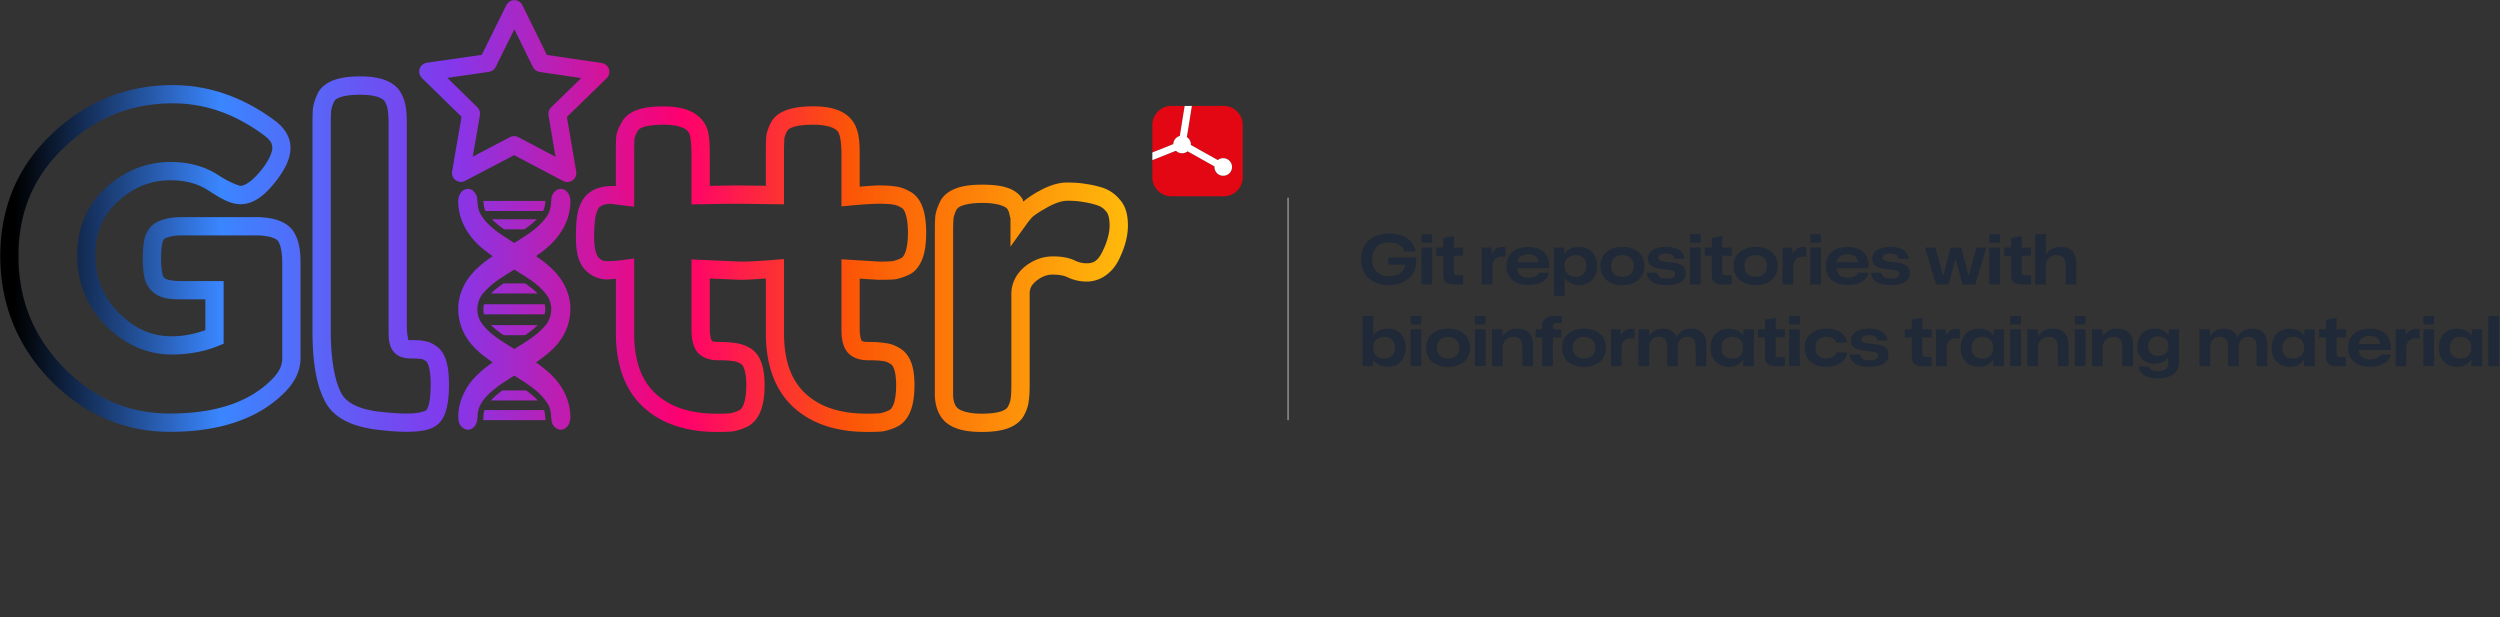 <svg width="583.401" height="144" viewBox="0 0 154.358 38.1" xml:space="preserve" xmlns:xlink="http://www.w3.org/1999/xlink" xmlns="http://www.w3.org/2000/svg"><rect x="0" y="0" width="154.358" height="38.1" fill="#333333" stroke="none"/><defs><radialGradient fx="0" fy="0" cx="0" cy="0" r="1" gradientUnits="userSpaceOnUse" gradientTransform="matrix(136.53 0 0 136.531 86.622 160.544)" spreadMethod="pad" id="b"><stop style="stop-color:#e30613;stop-opacity:1" offset="0"/><stop style="stop-opacity:1;stop-color:#fff" offset=".002"/><stop style="stop-opacity:1;stop-color:#fff" offset=".033"/><stop style="stop-opacity:1;stop-color:#fff" offset=".084"/><stop style="stop-opacity:1;stop-color:red" offset="1"/></radialGradient><radialGradient fx="0" fy="0" cx="0" cy="0" r="1" gradientUnits="userSpaceOnUse" gradientTransform="matrix(139.529 0 0 139.53 98.043 160.536)" spreadMethod="pad" id="c"><stop style="stop-opacity:1;stop-color:#fff" offset="0"/><stop style="stop-opacity:1;stop-color:red" offset=".968"/><stop style="stop-opacity:1;stop-color:red" offset="1"/><stop style="stop-opacity:1;stop-color:red" offset="1"/></radialGradient><linearGradient xlink:href="#a" id="d" gradientUnits="userSpaceOnUse" gradientTransform="matrix(.149 0 0 .149 460.058 131.38)" x1="-2747.735" y1="-584.572" x2="-2075.523" y2="-584.572"/><linearGradient id="a"><stop offset="0" style="stop-color:#000;stop-opacity:1"/><stop offset=".183" style="stop-color:#3a86ff;stop-opacity:1"/><stop style="stop-color:#8338ec;stop-opacity:1" offset=".387"/><stop offset=".594" style="stop-color:#ff006e;stop-opacity:1"/><stop style="stop-color:#fb5607;stop-opacity:1" offset=".745"/><stop offset="1" style="stop-color:#ffbe0b;stop-opacity:1"/></linearGradient></defs><path style="font-weight:400;font-size:4.538px;line-height:1.1;font-family:&quot;Mona Sans&quot;;-inkscape-font-specification:&quot;Mona Sans, @wght=649,wdth=125.0&quot;;font-variation-settings:&quot;wdth&quot;125,&quot;wght&quot;649;letter-spacing:-.043px;fill:#1f2937;stroke:none;stroke-width:4.537;stroke-linecap:round;stroke-linejoin:round;stroke-miterlimit:10;paint-order:fill markers stroke" d="M126.067 128.867a2.51 2.51 0 0 0-.846.134 1.77 1.77 0 0 0-.64.37 1.608 1.608 0 0 0-.4.585c-.092.228-.138.48-.138.757 0 .28.044.535.133.763.092.224.225.418.396.583.175.162.386.288.634.377.247.086.524.129.831.129.275 0 .53-.037.768-.11.24-.072.45-.18.628-.321.179-.145.317-.324.416-.535.102-.211.154-.455.154-.732v-.282h-2.015v.514h1.217a.91.91 0 0 1-.128.386.882.882 0 0 1-.396.332c-.172.08-.383.12-.634.12a1.47 1.47 0 0 1-.495-.08 1.15 1.15 0 0 1-.386-.238 1.055 1.055 0 0 1-.242-.386 1.493 1.493 0 0 1-.085-.52c0-.247.048-.461.144-.643.096-.181.235-.322.416-.421.185-.1.407-.148.668-.148.185 0 .351.025.5.074.148.05.272.122.371.218a.69.69 0 0 1 .203.35h.802a1.275 1.275 0 0 0-.297-.667 1.583 1.583 0 0 0-.648-.446 2.455 2.455 0 0 0-.931-.163zm2.319.044v.61h.767v-.61zm19.297 0v.61h.767v-.61zm8.645 0v.61h.767v-.61zm12.874 0v.61h.768v-.61zm3.295 0v3.609h.767v-1.317c0-.155.031-.29.094-.406a.71.71 0 0 1 .272-.277.8.8 0 0 1 .41-.104c.156 0 .281.03.377.09a.48.48 0 0 1 .203.266c.043.116.064.26.064.43v1.317h.767v-1.45c0-.23-.028-.426-.084-.584a.874.874 0 0 0-.599-.593 1.572 1.572 0 0 0-.465-.065c-.215 0-.413.047-.594.143a.913.913 0 0 0-.406.391h-.04v-1.45zm-41.787.129-.757.149v.687h-.505v.58h.505v1.43c0 .142.028.26.084.356.06.093.142.162.247.208.106.046.23.07.372.07h.722v-.654h-.41a.354.354 0 0 1-.199-.044c-.04-.033-.06-.092-.06-.178v-1.188h.67v-.58h-.67zm19.297 0-.757.149v.687h-.505v.58h.505v1.43c0 .142.027.26.084.356.06.093.142.162.247.208.106.046.23.07.372.07h.722v-.654h-.41a.355.355 0 0 1-.198-.044c-.04-.033-.06-.092-.06-.178v-1.188h.668v-.58h-.668zm21.52 0-.758.149v.687h-.505v.58h.505v1.43c0 .142.028.26.084.356.06.093.142.162.248.208.105.046.23.07.371.07h.723v-.654h-.411a.355.355 0 0 1-.198-.044c-.04-.033-.06-.092-.06-.178v-1.188h.669v-.58h-.668zm-35.474.787c-.313 0-.587.056-.822.168a1.272 1.272 0 0 0-.544.475 1.366 1.366 0 0 0-.193.743c0 .28.064.522.193.723.129.201.31.356.544.465.238.109.515.163.832.163.27 0 .513-.036.727-.108.215-.073.39-.176.525-.308a.819.819 0 0 0 .242-.465h-.727c-.036.106-.122.191-.257.257a1.11 1.11 0 0 1-.49.1 1.08 1.08 0 0 1-.431-.08.617.617 0 0 1-.282-.232.752.752 0 0 1-.11-.372h2.303c.023-.32-.023-.594-.139-.821a1.187 1.187 0 0 0-.525-.525c-.23-.122-.512-.183-.846-.183zm6.777 0a1.93 1.93 0 0 0-.832.168 1.276 1.276 0 0 0-.55.47 1.322 1.322 0 0 0-.198.733c0 .218.037.411.109.58.076.168.183.311.322.43.142.119.308.21.5.272.194.06.41.09.649.09.316 0 .591-.055.826-.164.237-.11.42-.266.55-.47.131-.208.198-.454.198-.738 0-.215-.038-.406-.114-.574a1.099 1.099 0 0 0-.322-.431 1.43 1.43 0 0 0-.5-.272 2.04 2.04 0 0 0-.638-.094zm3.163 0c-.278 0-.515.035-.713.104-.198.07-.35.167-.456.292a.658.658 0 0 0-.158.445c0 .129.023.238.07.327.045.09.12.163.222.223.102.06.234.107.396.143.162.037.356.065.584.085.175.016.31.036.406.06.098.02.168.05.208.093.042.04.064.1.064.183 0 .109-.054.19-.163.243-.105.05-.254.074-.446.074-.214 0-.38-.035-.495-.104a.386.386 0 0 1-.183-.312h-.752c.016.271.143.487.38.649.238.158.582.237 1.03.237.47 0 .815-.076 1.04-.227.228-.155.341-.359.341-.61a.817.817 0 0 0-.069-.356.546.546 0 0 0-.217-.233 1.17 1.17 0 0 0-.392-.143 4.488 4.488 0 0 0-.589-.084 4.628 4.628 0 0 1-.4-.054.579.579 0 0 1-.223-.09.218.218 0 0 1-.065-.168c0-.109.053-.188.159-.237.108-.05.247-.075.416-.075.108 0 .205.015.287.045a.433.433 0 0 1 .198.123.36.36 0 0 1 .089.213h.727a.777.777 0 0 0-.193-.46 1.023 1.023 0 0 0-.445-.287 1.96 1.96 0 0 0-.658-.1zm6.419 0c-.317 0-.594.056-.832.168a1.277 1.277 0 0 0-.55.47 1.322 1.322 0 0 0-.197.733c0 .218.036.411.109.58.076.168.183.311.321.43.142.119.309.21.5.272.195.06.412.09.65.09.316 0 .591-.055.825-.164.238-.11.421-.266.55-.47.132-.208.198-.454.198-.738 0-.215-.038-.406-.114-.574a1.099 1.099 0 0 0-.322-.431 1.43 1.43 0 0 0-.5-.272 2.04 2.04 0 0 0-.639-.094zm6.596 0c-.314 0-.587.056-.822.168a1.272 1.272 0 0 0-.544.475 1.366 1.366 0 0 0-.193.743c0 .28.064.522.193.723.129.201.31.356.544.465.238.109.515.163.832.163.27 0 .513-.036.727-.108.215-.073.39-.176.525-.308a.819.819 0 0 0 .242-.465h-.727c-.036.106-.123.191-.258.257s-.298.1-.49.1a1.08 1.08 0 0 1-.43-.08.618.618 0 0 1-.282-.232.754.754 0 0 1-.11-.372h2.303c.023-.32-.024-.594-.14-.821a1.187 1.187 0 0 0-.524-.525c-.23-.122-.513-.183-.846-.183zm3.098 0c-.277 0-.514.035-.712.104-.198.07-.35.167-.455.292a.658.658 0 0 0-.159.445c0 .129.023.238.07.327.046.09.12.163.222.223.102.06.234.107.396.143.161.037.357.065.584.085.175.016.31.036.406.06.099.02.168.05.208.093.043.04.064.1.064.183 0 .109-.054.19-.163.243-.106.05-.254.074-.445.074-.215 0-.38-.035-.495-.104a.386.386 0 0 1-.183-.312h-.753c.017.271.144.487.381.649.238.158.581.237 1.03.237.468 0 .815-.076 1.04-.227.227-.155.34-.359.34-.61a.817.817 0 0 0-.069-.356.546.546 0 0 0-.217-.233 1.17 1.17 0 0 0-.391-.143 4.489 4.489 0 0 0-.59-.084 4.644 4.644 0 0 1-.4-.054.58.58 0 0 1-.223-.09c-.043-.039-.064-.095-.064-.168 0-.109.052-.188.158-.237.109-.05.248-.075.416-.075.109 0 .204.015.287.045a.433.433 0 0 1 .198.123c.049.053.079.124.088.213h.728a.777.777 0 0 0-.193-.46 1.025 1.025 0 0 0-.445-.287 1.96 1.96 0 0 0-.659-.1zm-22.398.005c-.257 0-.471.044-.643.133a.882.882 0 0 0-.371.347h-.03l-.025-.436h-.727v3.47h.767v-1.277h.03a.853.853 0 0 0 .232.268 1.227 1.227 0 0 0 .763.232c.264 0 .493-.056.687-.168.195-.116.347-.274.456-.475.109-.205.163-.447.163-.728 0-.211-.031-.4-.094-.57a1.17 1.17 0 0 0-.678-.697 1.366 1.366 0 0 0-.53-.1zm-5.509.005a.802.802 0 0 0-.455.128.69.69 0 0 0-.277.342h-.025l-.029-.43h-.698v2.643h.767v-1.302a.902.902 0 0 1 .094-.396.557.557 0 0 1 .243-.228.834.834 0 0 1 .366-.074 1.173 1.173 0 0 1 .242.025v-.694a.456.456 0 0 0-.103-.01c-.037-.002-.078-.005-.124-.005zm21.62 0a.802.802 0 0 0-.455.128.688.688 0 0 0-.276.342h-.025l-.03-.43h-.698v2.643h.768v-1.302a.902.902 0 0 1 .094-.396.558.558 0 0 1 .242-.228.834.834 0 0 1 .366-.074 1.181 1.181 0 0 1 .243.025v-.694a.455.455 0 0 0-.104-.01c-.037-.002-.078-.005-.124-.005zm-27.433.04v2.643h.767v-2.644zm19.297 0v2.643h.767v-2.644zm8.645 0v2.643h.767v-2.644zm8.259 0 .776 2.643h.907l.485-1.787h.03l.49 1.787h.92l.782-2.644h-.698l-.564 2.005h-.02l-.515-2.005h-.757l-.52 1.99h-.03l-.554-1.99zm4.615 0v2.643h.768v-2.644zm-33.154.48c.162 0 .297.024.406.074a.57.57 0 0 1 .258.213.615.615 0 0 1 .092.292h-1.552a.7.7 0 0 1 .118-.297.635.635 0 0 1 .272-.208c.116-.05.25-.075.406-.075zm22.955 0c.162 0 .297.024.406.074a.569.569 0 0 1 .35.505h-1.552a.703.703 0 0 1 .118-.297.636.636 0 0 1 .272-.208c.116-.05.251-.075.406-.075zm-16.173.059c.125 0 .237.02.336.06a.678.678 0 0 1 .416.4.902.902 0 0 1 .054.322.878.878 0 0 1-.094.416.638.638 0 0 1-.277.267.942.942 0 0 1-.435.094 1.04 1.04 0 0 1-.347-.054.72.72 0 0 1-.253-.154.69.69 0 0 1-.158-.247.902.902 0 0 1-.054-.322c0-.158.031-.295.093-.41a.667.667 0 0 1 .278-.273c.122-.066.269-.1.44-.1zm9.582 0c.126 0 .238.02.337.06a.675.675 0 0 1 .415.4.901.901 0 0 1 .055.322.878.878 0 0 1-.094.416.639.639 0 0 1-.278.267.939.939 0 0 1-.435.094 1.04 1.04 0 0 1-.347-.054.72.72 0 0 1-.252-.154.691.691 0 0 1-.158-.247.902.902 0 0 1-.055-.322.85.85 0 0 1 .094-.41.667.667 0 0 1 .277-.273c.123-.066.27-.1.441-.1zm-12.967 0h.03c.153 0 .286.031.402.094.115.06.204.147.267.262a.88.88 0 0 1 .094.426.862.862 0 0 1-.1.425.66.66 0 0 1-.261.268.807.807 0 0 1-.401.094.978.978 0 0 1-.337-.054.798.798 0 0 1-.248-.159.673.673 0 0 1-.212-.51v-.143c0-.132.031-.251.094-.357a.674.674 0 0 1 .272-.252.91.91 0 0 1 .4-.094zm-15.294 4.37v3.608h.728l.025-.435h.03a.856.856 0 0 0 .217.247c.096.073.21.129.342.169.135.04.286.059.45.059.265 0 .494-.055.688-.164a1.17 1.17 0 0 0 .456-.475c.109-.204.163-.447.163-.727a1.57 1.57 0 0 0-.094-.56 1.273 1.273 0 0 0-.267-.435 1.077 1.077 0 0 0-.41-.277 1.426 1.426 0 0 0-.53-.094c-.222 0-.423.044-.604.133a.86.86 0 0 0-.397.367h-.029v-1.416zm3.448 0v.609h.768v-.609zm4.623 0v.609h.768v-.609zm5.795 0c-.31 0-.548.061-.713.183-.162.122-.243.315-.243.579v.203h-.475v.58h.475v2.063h.768v-2.064h.604v-.58h-.604v-.177c0-.096.025-.167.074-.213.053-.046.13-.07.233-.07h.341v-.503zm16.792 0v.609h.767v-.609zm15.896 0v.609h.768v-.609zm4.644 0v.609h.767v-.609zm25.048 0v.609h.767v-.609zm4.678 0v3.608h.767v-3.608zm-51.236.129-.758.148v.688h-.504v.58h.504v1.43c0 .142.029.26.085.356.06.092.142.162.247.208.106.046.23.07.372.07h.722v-.654h-.41a.354.354 0 0 1-.199-.044c-.04-.033-.06-.093-.06-.179v-1.187h.67v-.58h-.67zm10.548 0-.757.148v.688h-.505v.58h.505v1.43c0 .142.028.26.084.356.06.092.142.162.247.208.106.046.23.07.372.07h.722v-.654h-.41a.354.354 0 0 1-.198-.044c-.04-.033-.06-.093-.06-.179v-1.187h.668v-.58h-.668zm29.774 0-.758.148v.688h-.505v.58h.505v1.43c0 .142.028.26.084.356.06.092.143.162.248.208a.92.92 0 0 0 .371.07h.723v-.654h-.41a.356.356 0 0 1-.199-.044c-.04-.033-.06-.093-.06-.179v-1.187h.67v-.58h-.67zm-63.862.786c-.317 0-.594.057-.831.169a1.277 1.277 0 0 0-.55.47 1.322 1.322 0 0 0-.197.733c0 .217.036.41.108.578.076.169.183.313.322.432.142.119.309.21.5.272.195.06.41.089.648.089.317 0 .593-.055.827-.164.238-.109.42-.266.55-.47.132-.208.197-.454.197-.737 0-.215-.038-.407-.113-.575a1.1 1.1 0 0 0-.322-.43 1.43 1.43 0 0 0-.5-.273 2.047 2.047 0 0 0-.639-.094zm4.96 0c-.208 0-.404.047-.589.14a.91.91 0 0 0-.41.39h-.04l-.025-.48h-.742v2.643h.767v-1.316a.87.87 0 0 1 .094-.411.71.71 0 0 1 .272-.277.802.802 0 0 1 .41-.104c.156 0 .282.03.377.093.096.06.164.15.203.268.043.116.065.259.065.43v1.317h.767v-1.45c0-.23-.028-.426-.085-.584a.938.938 0 0 0-.237-.386.876.876 0 0 0-.362-.208 1.576 1.576 0 0 0-.465-.065zm4.811 0c-.317 0-.594.057-.831.169a1.278 1.278 0 0 0-.55.47 1.322 1.322 0 0 0-.198.733c0 .217.037.41.11.578.075.169.182.313.32.432.143.119.31.21.5.272.196.06.411.089.649.089.317 0 .593-.055.827-.164.237-.109.42-.266.55-.47.131-.208.197-.454.197-.737 0-.215-.038-.407-.114-.575a1.1 1.1 0 0 0-.321-.43 1.43 1.43 0 0 0-.5-.273 2.047 2.047 0 0 0-.639-.094zm5.668 0c-.215 0-.404.045-.57.134a.892.892 0 0 0-.375.382h-.035l-.035-.466h-.737v2.643h.772v-1.37c0-.146.027-.273.08-.382a.632.632 0 0 1 .237-.262.71.71 0 0 1 .376-.094c.145 0 .26.03.346.094.086.059.147.145.183.257.04.112.06.247.06.406v1.351h.767v-1.37c0-.15.029-.278.085-.387a.638.638 0 0 1 .237-.257.715.715 0 0 1 .371-.094c.152 0 .27.03.357.094.085.059.145.145.178.257.036.109.054.238.054.386v1.371h.773v-1.47c0-.28-.045-.51-.134-.688a.879.879 0 0 0-.372-.4 1.206 1.206 0 0 0-.589-.135c-.23 0-.435.048-.613.144a.996.996 0 0 0-.421.456h-.045a.827.827 0 0 0-.356-.446 1.107 1.107 0 0 0-.594-.154zm11.761 0c-.313 0-.589.055-.826.164a1.278 1.278 0 0 0-.55.47 1.338 1.338 0 0 0-.193.727c0 .208.035.398.104.57.073.168.175.313.307.435.132.123.292.215.48.278.191.063.406.094.643.094.268 0 .512-.042.733-.124.225-.083.406-.201.545-.356a.89.89 0 0 0 .237-.545h-.767a.485.485 0 0 1-.139.233.719.719 0 0 1-.252.153c-.1.033-.21.05-.332.05a.933.933 0 0 1-.42-.09.637.637 0 0 1-.277-.266.901.901 0 0 1-.095-.426c0-.156.032-.29.095-.406a.676.676 0 0 1 .272-.273.893.893 0 0 1 .43-.099c.126 0 .236.017.332.05a.657.657 0 0 1 .247.144c.066.062.11.138.134.227h.757a.886.886 0 0 0-.208-.524 1.243 1.243 0 0 0-.51-.357 2.005 2.005 0 0 0-.746-.129zm3.082 0c-.278 0-.515.035-.713.105a1.02 1.02 0 0 0-.456.292.657.657 0 0 0-.158.445c0 .129.023.238.07.327.045.089.12.163.222.222.102.06.234.108.396.144.162.036.356.064.584.084.175.017.31.036.406.06.099.02.168.05.208.094.043.04.064.1.064.183 0 .109-.055.19-.163.243-.106.05-.254.074-.446.074-.214 0-.379-.035-.495-.104a.386.386 0 0 1-.183-.312h-.752c.016.27.143.487.38.648.238.159.582.238 1.03.238.47 0 .816-.076 1.04-.228.228-.155.341-.358.341-.609a.816.816 0 0 0-.069-.356.546.546 0 0 0-.217-.233 1.17 1.17 0 0 0-.392-.143 4.466 4.466 0 0 0-.589-.084 4.632 4.632 0 0 1-.4-.055.577.577 0 0 1-.223-.088.219.219 0 0 1-.065-.169c0-.109.053-.188.159-.237.108-.05.247-.075.416-.075.108 0 .204.015.286.045a.435.435 0 0 1 .199.124c.05.053.08.123.089.212h.727a.777.777 0 0 0-.193-.46 1.023 1.023 0 0 0-.445-.287 1.96 1.96 0 0 0-.658-.1zm13.161 0c-.208 0-.404.047-.589.14a.91.91 0 0 0-.41.39h-.04l-.025-.48h-.743v2.643h.768v-1.316c0-.155.031-.292.094-.411a.71.71 0 0 1 .272-.277.802.802 0 0 1 .411-.104c.155 0 .28.03.376.093.096.06.163.15.203.268.043.116.064.259.064.43v1.317h.768v-1.45c0-.23-.029-.426-.085-.584a.878.878 0 0 0-.6-.594 1.571 1.571 0 0 0-.464-.065zm4.643 0c-.208 0-.404.047-.589.14a.91.91 0 0 0-.41.39h-.04l-.025-.48h-.742v2.643h.767v-1.316a.87.87 0 0 1 .094-.411.71.71 0 0 1 .272-.277.802.802 0 0 1 .411-.104c.155 0 .28.03.376.093.096.06.163.15.203.268.043.116.064.259.064.43v1.317h.768v-1.45a1.77 1.77 0 0 0-.085-.584.876.876 0 0 0-.599-.594 1.575 1.575 0 0 0-.465-.065zm2.7 0c-.244 0-.46.053-.648.159-.185.102-.33.25-.436.44a1.352 1.352 0 0 0-.158.664c0 .191.028.364.084.52a1.115 1.115 0 0 0 .633.653c.152.06.322.089.51.089.208 0 .4-.041.575-.124a.799.799 0 0 0 .386-.346h.034v.435a.525.525 0 0 1-.094.327.507.507 0 0 1-.262.183c-.112.04-.244.06-.396.06-.119 0-.224-.014-.317-.04a.494.494 0 0 1-.223-.114.352.352 0 0 1-.103-.178h-.733c.017.168.08.317.188.446a.998.998 0 0 0 .46.292c.198.069.438.103.718.103.258 0 .48-.026.668-.079.192-.05.35-.125.475-.227a.913.913 0 0 0 .288-.367 1.25 1.25 0 0 0 .094-.5v-2.346h-.723l-.03.416h-.04a.824.824 0 0 0-.37-.337 1.24 1.24 0 0 0-.58-.129zm4.975 0c-.214 0-.404.045-.57.134a.892.892 0 0 0-.375.382h-.035l-.035-.466h-.737v2.643h.772v-1.37c0-.146.026-.273.079-.382a.633.633 0 0 1 .238-.262.707.707 0 0 1 .376-.094c.145 0 .26.03.346.094.086.059.147.145.184.257.04.112.06.247.06.406v1.351h.766v-1.37c0-.15.028-.278.085-.387a.64.64 0 0 1 .237-.257.713.713 0 0 1 .371-.094c.152 0 .271.03.357.094.086.059.145.145.178.257.036.109.054.238.054.386v1.371h.772v-1.47c0-.28-.044-.51-.133-.688a.878.878 0 0 0-.371-.4 1.206 1.206 0 0 0-.59-.135c-.23 0-.435.048-.613.144a.996.996 0 0 0-.42.456h-.045a.828.828 0 0 0-.356-.446 1.107 1.107 0 0 0-.594-.154zm10.486 0c-.313 0-.587.057-.822.169a1.272 1.272 0 0 0-.544.475 1.366 1.366 0 0 0-.193.742c0 .28.064.522.193.723.129.202.31.357.544.465.238.11.515.164.832.164.27 0 .513-.036.727-.109.215-.073.39-.175.525-.307a.82.82 0 0 0 .243-.465h-.728c-.036.105-.122.191-.257.257a1.11 1.11 0 0 1-.49.1 1.08 1.08 0 0 1-.431-.08.616.616 0 0 1-.282-.233.753.753 0 0 1-.11-.371h2.303c.023-.32-.024-.594-.14-.822a1.187 1.187 0 0 0-.524-.525c-.23-.122-.512-.183-.846-.183zm-46.074.005c-.257 0-.485.057-.683.169a1.138 1.138 0 0 0-.455.47 1.529 1.529 0 0 0-.164.728c0 .207.03.395.09.564.062.168.15.313.266.435.116.12.253.212.411.278.162.063.34.094.535.094.224 0 .425-.044.604-.134a.864.864 0 0 0 .39-.366h.036v.45h.767v-2.643h-.728l-.025.435h-.03a.778.778 0 0 0-.217-.247 1.004 1.004 0 0 0-.336-.168 1.492 1.492 0 0 0-.46-.065zm17.978 0c-.257 0-.485.057-.683.169a1.138 1.138 0 0 0-.455.47 1.529 1.529 0 0 0-.163.728c0 .207.03.395.089.564.063.168.152.313.267.435.116.12.253.212.411.278.162.063.34.094.534.094.225 0 .426-.044.604-.134a.864.864 0 0 0 .392-.366h.034v.45h.767v-2.643h-.728l-.024.435h-.03a.78.78 0 0 0-.218-.247 1.006 1.006 0 0 0-.336-.168 1.492 1.492 0 0 0-.46-.065zm22.344 0a1.36 1.36 0 0 0-.683.169 1.138 1.138 0 0 0-.455.47 1.529 1.529 0 0 0-.164.728c0 .207.03.395.09.564.062.168.151.313.267.435.115.12.252.212.41.278.162.062.34.094.535.094.224 0 .426-.044.604-.134a.864.864 0 0 0 .391-.366h.034v.45h.767v-2.643h-.727l-.025.435h-.03a.78.78 0 0 0-.217-.247 1.005 1.005 0 0 0-.337-.168 1.492 1.492 0 0 0-.46-.065zm12.026 0c-.257 0-.485.057-.683.169a1.138 1.138 0 0 0-.455.47 1.529 1.529 0 0 0-.164.728c0 .207.03.395.09.564.062.168.15.313.266.435.116.12.253.212.411.278.162.063.34.094.535.094.225 0 .426-.044.604-.134a.864.864 0 0 0 .39-.366h.035v.45h.768v-2.643h-.728l-.025.435h-.03a.778.778 0 0 0-.217-.247 1.008 1.008 0 0 0-.337-.168 1.489 1.489 0 0 0-.46-.065zm-59.342.005a.801.801 0 0 0-.455.129.69.69 0 0 0-.277.341h-.025l-.03-.43h-.698v2.643h.768v-1.302a.906.906 0 0 1 .093-.396.558.558 0 0 1 .243-.228.834.834 0 0 1 .367-.074 1.15 1.15 0 0 1 .242.025v-.692a.461.461 0 0 0-.104-.01c-.037-.002-.078-.005-.124-.005zm23.377 0a.801.801 0 0 0-.456.129.69.69 0 0 0-.277.341h-.025l-.03-.43h-.697v2.643h.767v-1.302a.903.903 0 0 1 .094-.396.557.557 0 0 1 .242-.228.834.834 0 0 1 .367-.074 1.162 1.162 0 0 1 .243.025v-.692a.462.462 0 0 0-.105-.01c-.036-.002-.077-.005-.123-.005zm33.035 0a.801.801 0 0 0-.456.129.69.69 0 0 0-.277.341h-.025l-.03-.43h-.697v2.643h.767v-1.302a.905.905 0 0 1 .094-.396.557.557 0 0 1 .242-.228.834.834 0 0 1 .367-.074 1.162 1.162 0 0 1 .242.025v-.692a.457.457 0 0 0-.104-.01c-.036-.002-.078-.005-.124-.005zm-72.291.04v2.643h.768v-2.643zm4.623 0v2.643h.768v-2.643zm22.587 0v2.643h.767v-2.643zm15.896 0v2.643h.768v-2.643zm4.644 0v2.643h.767v-2.643zm25.048 0v2.643h.767v-2.643zm-3.856.48c.162 0 .297.025.406.074a.57.57 0 0 1 .257.213.619.619 0 0 1 .093.292h-1.552a.705.705 0 0 1 .118-.297.635.635 0 0 1 .272-.208c.116-.049.25-.074.406-.074zm-15.198.025c.148 0 .275.028.38.084a.616.616 0 0 1 .342.57v.123a.58.58 0 0 1-.094.327.595.595 0 0 1-.253.223.855.855 0 0 1-.386.079.852.852 0 0 1-.376-.08.598.598 0 0 1-.252-.242.754.754 0 0 1-.089-.376c0-.145.03-.27.089-.372a.63.63 0 0 1 .252-.247.813.813 0 0 1 .386-.089zm-55.658.03h.03c.116 0 .22.017.313.054a.676.676 0 0 1 .242.153c.07.066.12.15.153.248a.914.914 0 0 1 .055.326c0 .169-.031.31-.094.426a.653.653 0 0 1-.267.268.845.845 0 0 1-.4.089.93.93 0 0 1-.432-.094.673.673 0 0 1-.272-.253.7.7 0 0 1-.094-.356v-.139c0-.135.032-.257.094-.366a.663.663 0 0 1 .272-.258.871.871 0 0 1 .4-.098zm4.614.004c.126 0 .238.02.337.06a.68.68 0 0 1 .416.4.902.902 0 0 1 .054.322.882.882 0 0 1-.094.416.639.639 0 0 1-.277.267.942.942 0 0 1-.436.094c-.128 0-.243-.018-.346-.054a.72.72 0 0 1-.252-.154.69.69 0 0 1-.159-.247.901.901 0 0 1-.054-.322c0-.158.031-.295.094-.41a.667.667 0 0 1 .277-.273.913.913 0 0 1 .44-.1zm9.771 0c.125 0 .238.02.337.06a.677.677 0 0 1 .416.4.902.902 0 0 1 .054.322.88.88 0 0 1-.094.416.639.639 0 0 1-.277.267.942.942 0 0 1-.436.094 1.04 1.04 0 0 1-.347-.054.717.717 0 0 1-.252-.154.69.69 0 0 1-.158-.247.901.901 0 0 1-.054-.322c0-.158.03-.295.094-.41a.667.667 0 0 1 .277-.273.913.913 0 0 1 .44-.1zm10.635 0a.9.9 0 0 1 .425.094c.12.062.21.147.273.252a.683.683 0 0 1 .094.356v.144a.71.71 0 0 1-.094.361.662.662 0 0 1-.267.263.865.865 0 0 1-.427.099.836.836 0 0 1-.405-.094.652.652 0 0 1-.268-.268.9.9 0 0 1-.094-.425.88.88 0 0 1 .094-.426.66.66 0 0 1 .268-.262.828.828 0 0 1 .401-.094zm17.978 0a.9.9 0 0 1 .426.094c.119.062.21.147.272.252a.683.683 0 0 1 .094.356v.144a.709.709 0 0 1-.361.624.863.863 0 0 1-.426.099.837.837 0 0 1-.406-.094.652.652 0 0 1-.267-.268.901.901 0 0 1-.094-.425c0-.168.032-.31.094-.426a.66.66 0 0 1 .267-.262.825.825 0 0 1 .401-.094zm22.344 0c.165 0 .307.031.426.094.119.062.21.147.272.252a.682.682 0 0 1 .093.356v.144a.71.71 0 0 1-.093.361.663.663 0 0 1-.268.263.863.863 0 0 1-.425.099.837.837 0 0 1-.406-.094.651.651 0 0 1-.267-.268.9.9 0 0 1-.094-.425c0-.168.031-.31.094-.426a.66.66 0 0 1 .267-.262.825.825 0 0 1 .4-.094zm12.025 0c.166 0 .308.031.427.094.118.062.21.147.272.252a.683.683 0 0 1 .094.356v.144a.712.712 0 0 1-.094.361.663.663 0 0 1-.268.263.863.863 0 0 1-.425.099.837.837 0 0 1-.406-.094.651.651 0 0 1-.267-.268.9.9 0 0 1-.094-.425.88.88 0 0 1 .094-.426.66.66 0 0 1 .267-.262.825.825 0 0 1 .4-.094z" transform="matrix(.859 0 0 .859 -22.515 -96.276)"/><path style="font-variation-settings:&quot;wdth&quot;75,&quot;wght&quot;400;fill:#999;fill-opacity:1;stroke-width:1.674;stroke-linejoin:bevel" d="M118.747 126.285h.095v15.996h-.095z" transform="matrix(.859 0 0 .859 -22.515 -96.276)"/><path style="color:#000;fill:url(#d);fill-opacity:1;stroke-width:.149;stroke-linecap:round;-inkscape-stroke:none;paint-order:stroke fill markers" d="M95.194 24.775c-.314 0-.609.2-.734.485l-2.172 4.388c-1.64.237-3.28.468-4.918.71a.798.798 0 0 0-.654.794c-.003.263.15.496.343.662l3.428 3.352c-.281 1.633-.569 3.266-.845 4.9a.8.8 0 0 0 .566.87c.23.075.472.022.682-.105l4.286-2.246c1.475.776 2.946 1.56 4.423 2.33a.8.8 0 0 0 1.047-.409c.14-.293.017-.613-.021-.913l-.75-4.414c1.186-1.156 2.379-2.308 3.562-3.468a.798.798 0 0 0 .061-1.025c-.154-.218-.42-.315-.679-.335l-4.73-.694c-.731-1.486-1.457-2.975-2.193-4.457a.805.805 0 0 0-.702-.425zm-.002 2.596.068.14c.534 1.08 1.06 2.166 1.598 3.245.132.256.406.41.689.43l3.604.53c-.9.879-1.806 1.752-2.703 2.633-.204.205-.262.514-.196.79l.61 3.59c-1.114-.585-2.224-1.178-3.34-1.76-.262-.132-.577-.085-.82.066-1.071.56-2.142 1.122-3.214 1.684.213-1.24.433-2.48.641-3.721.044-.285-.09-.57-.305-.752l-2.604-2.547c1.244-.18 2.49-.355 3.732-.54.285-.046.515-.26.622-.522l1.618-3.266zm-13.76 4.196-.002.003c-.883 0-1.624.089-2.258.308-.633.219-1.189.605-1.486 1.178l-.007.014-.007.014c-.203.436-.346.851-.414 1.258v.029l-.007.028c-.031.335-.044.787-.044 1.393v18.427c0 2.83.347 4.952 1.194 6.438.77 1.371 2.355 2.103 4.473 2.378h.007c1.293.159 2.363.229 3.236.187.873-.043 1.563-.158 2.13-.55v-.008c.493-.345.743-.878.9-1.48.155-.6.221-1.308.221-2.164 0-.796-.061-1.46-.222-2.03-.16-.565-.43-1.074-.914-1.393-.3-.209-.594-.368-.958-.429-.362-.092-.699-.1-1.236-.1-.172 0-.258-.014-.3-.02-.02-.135-.129-.612-.129-1.295V35.826c0-.59-.019-1.038-.078-1.42 0-.007-.006-.011-.006-.015-.041-.455-.197-.901-.436-1.35l-.007-.009c-.307-.553-.844-.938-1.464-1.158-.62-.22-1.34-.307-2.186-.307zm-16.673.775c-4.114 0-7.757 1.476-10.78 4.365-3.04 2.876-4.588 6.558-4.588 10.853 0 4.291 1.514 8.043 4.486 11.097 2.968 3.021 6.562 4.58 10.611 4.58 4.477 0 7.983-1.175 10.34-3.615.826-.857 1.313-1.867 1.313-2.93v-8.517c0-1.017-.12-1.837-.47-2.515-.253-.538-.724-.936-1.28-1.173-.56-.237-1.211-.35-1.972-.378h-6.845c-.856 0-1.596.123-2.222.436-.529.264-.897.774-1.073 1.336l-.007.022-.007.022c-.129.517-.178 1.127-.178 1.864 0 .713.05 1.31.178 1.823v.016c.15.565.525 1.066 1.022 1.372.581.358 1.26.429 2.13.429h2.243v2.75c-.914.31-1.876.544-3.015.544-1.744 0-3.262-.657-4.687-2.079l-.007-.008c-1.41-1.437-2.086-3.09-2.086-5.117 0-2.062.656-3.595 2.015-4.815h.007c1.394-1.276 2.91-1.88 4.68-1.88 1.366 0 2.474.316 3.415.943l.007.008h.007c1.13.727 1.925 1.179 2.8 1.179 1.276 0 2.339-.933 3.409-2.386v-.008c.65-.905 1.043-1.765 1.043-2.644 0-.938-.544-1.78-1.371-2.393-2.828-2.1-5.893-3.18-9.118-3.18zm16.671.859c.727 0 1.283.086 1.644.214.361.129.506.264.585.408.167.315.238.564.25.721l.008.029v.035c.038.227.071.653.071 1.223v17.927c0 .974-.033 1.572.343 2.2l.015.014.006.014c.387.58 1.048.715 1.686.715.516 0 .883.05.858.043l.057.014.05.008c-.027-.005.108.031.307.171l.014.008.014.008c.026.017.138.132.236.479.098.346.165.891.165 1.593 0 .77-.063 1.365-.165 1.758-.1.386-.23.53-.257.55h-.007c-.107.073-.548.23-1.272.264-.727.036-1.723-.02-2.959-.171v.008c-1.857-.242-2.847-.827-3.264-1.572-.597-1.044-.979-2.947-.979-5.638V35.798c0-.562.016-.963.036-1.2.035-.204.119-.478.264-.794l.006-.008c.065-.122.19-.253.557-.38.374-.129.96-.214 1.73-.214zm-16.67.767c2.866 0 5.552.933 8.145 2.859.566.42.722.733.722 1.086 0 .36-.206.945-.743 1.693-.94 1.271-1.712 1.714-2.087 1.714-.104 0-.882-.251-1.908-.907l-.014-.008c-1.225-.813-2.685-1.214-4.308-1.214-2.15 0-4.124.793-5.773 2.3-1.688 1.516-2.552 3.594-2.552 6.024 0 2.409.876 4.555 2.559 6.266 1.67 1.67 3.668 2.564 5.844 2.564 1.508 0 2.892-.247 4.137-.756l.508-.208v-5.58h-3.873c-.73 0-1.189-.138-1.279-.193a.573.573 0 0 1-.293-.392v-.008c-.077-.313-.128-.796-.128-1.423 0-.647.053-1.133.128-1.443.077-.226.142-.3.228-.342.303-.152.808-.265 1.501-.265h6.781c.633.023 1.108.119 1.4.242.292.124.39.244.45.373l.007.014.008.022c.156.298.293.904.293 1.786v8.517c0 .589-.232 1.16-.85 1.8-1.98 2.051-4.979 3.116-9.175 3.116-3.642 0-6.735-1.328-9.445-4.088-2.706-2.78-4.03-6.043-4.03-9.96 0-3.912 1.343-7.077 4.087-9.674 2.758-2.634 5.927-3.915 9.66-3.915zm57.054.269c-.879 0-1.61.085-2.236.285-.626.201-1.182.548-1.492 1.101v.008l-.008.008c-.211.392-.358.772-.43 1.165l-.007.037v.036c-.03.335-.042.788-.042 1.393v3.044l-2.36-.028h-.006c-.83 0-1.727.02-2.63.036v-2.858c0-.942-.049-1.642-.228-2.216l-.008-.014-.008-.014c-.241-.687-.785-1.233-1.464-1.543-.68-.31-1.485-.436-2.437-.436-.879 0-1.614.083-2.237.286-.617.2-1.154.558-1.45 1.115-.231.383-.413.763-.486 1.165v.036l-.008.035c-.03.336-.043.788-.043 1.393v3.066c-2.34-.092-3.026 1.1-3.333 2.11-.17.618-.221 1.407-.221 2.495 0 1.15.163 2.07.728 2.757l.008.014.007.009c.512.58 1.248.935 2.01.935.28 0 .536-.039.806-.057v4.859c0 2.781.79 5.036 2.43 6.559 1.622 1.506 3.872 2.229 6.594 2.229.58 0 1.018-.012 1.351-.043h.028l.028-.008a4.89 4.89 0 0 0 1.257-.415l.015-.008h.007c.58-.29.986-.833 1.215-1.464.23-.63.322-1.37.322-2.244 0-.755-.08-1.398-.272-1.957-.192-.56-.53-1.057-1.036-1.343a3.33 3.33 0 0 0-1.343-.443c-.392-.063-.864-.093-1.494-.093-.435 0-.534-.083-.57-.129-.053-.089-.166-.43-.166-1.029v-4.494l2.694.114h.014c.621 0 1.462-.06 2.287-.114v4.88c0 2.782.79 5.036 2.43 6.559 1.622 1.507 3.865 2.23 6.587 2.23.58 0 1.017-.012 1.35-.044h.036l.028-.008c.408-.068.822-.21 1.258-.414l.008-.008h.008c.58-.29.984-.833 1.214-1.464.229-.63.321-1.37.321-2.243 0-.757-.077-1.41-.278-1.973-.2-.56-.56-1.048-1.071-1.329a3.085 3.085 0 0 0-1.302-.442c-.39-.063-.865-.094-1.492-.094-.44 0-.537-.084-.572-.13-.053-.088-.164-.429-.164-1.028v-4.48l1.679.1h.028c.605 0 1.05-.006 1.386-.036l.028-.008h.036c.407-.068.815-.211 1.25-.414l.014-.008.023-.008c.57-.296.95-.846 1.17-1.473.22-.628.308-1.365.308-2.236 0-.883-.087-1.62-.308-2.25-.218-.623-.604-1.167-1.178-1.45-.422-.238-.853-.398-1.3-.437h-.008c-.37-.06-.802-.086-1.387-.086-.409 0-1.105.06-1.742.107v-2.93c0-.937-.056-1.637-.273-2.228 0-.005-.005-.005-.007-.008-.226-.688-.757-1.24-1.43-1.55-.674-.313-1.483-.437-2.434-.437zm0 1.635c.804 0 1.393.12 1.75.286.357.165.494.322.579.585v.014l.007.02c.086.23.186.83.186 1.686v4.688l.886-.086c1.124-.102 1.961-.15 2.48-.15.57 0 .985.03 1.172.064l.036.008.042.008c.157.012.385.079.671.243l.023.014.028.014c.113.055.237.165.364.529.128.364.221.945.221 1.714 0 .755-.092 1.327-.22 1.693-.127.361-.255.492-.38.559l-.007.008c-.317.145-.59.23-.794.265-.227.018-.616.034-1.142.036l-3.38-.207v6.208c0 .778.08 1.414.443 1.958l.014.022.014.014c.432.576 1.15.794 1.886.794.596 0 1.042.026 1.265.064l.028.008h.036c.191.014.398.084.643.235l.022.008.022.014c.102.056.206.156.314.457.108.302.185.786.185 1.423 0 .752-.089 1.323-.22 1.685-.133.363-.273.493-.416.565-.32.148-.594.23-.8.265-.238.02-.624.036-1.157.036-2.44 0-4.22-.616-5.488-1.794-1.25-1.161-1.908-2.882-1.908-5.366v-6.616l-.878.071c-1.21.101-2.206.157-2.994.158l-4.373-.194v6.195c0 .778.087 1.414.45 1.958l.008.022.015.014c.432.576 1.158.793 1.893.793.597 0 1.033.027 1.257.065l.036.008h.036c.193.014.427.09.707.25.087.049.196.152.3.457.105.305.18.79.18 1.428 0 .753-.09 1.325-.222 1.687-.132.363-.272.493-.415.565a3.343 3.343 0 0 1-.793.264c-.238.02-.626.037-1.165.037-2.44 0-4.218-.616-5.487-1.794-1.25-1.161-1.908-2.882-1.908-5.366v-6.673l-.936.135c-.473.071-.97.108-1.5.108-.317 0-.516-.087-.772-.371-.156-.196-.357-.758-.357-1.716 0-1.025.078-1.753.164-2.064l.008-.008v-.008c.103-.393.234-.58.286-.63.253-.2.55-.313 1.007-.314l2.101.265v-4.91c0-.554.016-.947.036-1.186.029-.151.106-.367.271-.635l.014-.022.014-.028c.042-.08.15-.209.522-.329.37-.12.963-.2 1.736-.2l-.004-.003c.804 0 1.399.119 1.765.286.362.165.498.33.593.593.078.255.157.857.157 1.714v4.51l.829-.014c1.205-.026 2.346-.044 3.422-.044l3.994.05v-4.694c0-.555.017-.947.036-1.186.033-.172.106-.396.25-.665l.008-.008c.054-.092.183-.222.557-.342.38-.122.971-.2 1.744-.2zm22.617 5.152c-.794 0-1.612.277-2.487.756a8.456 8.456 0 0 0-1.407.944c-.047-.08-.033-.18-.087-.257-.66-1-1.926-1.251-3.571-1.251-.884 0-1.625.081-2.258.3-.634.22-1.19.606-1.486 1.179v.016c-.209.417-.36.825-.43 1.236v.028l-.007.029c-.031.335-.044.788-.044 1.393v14.74l.008.029c.061.888.362 1.688.972 2.222l.014.008.008.014c.777.63 1.85.836 3.186.836.869 0 1.601-.084 2.23-.293.627-.21 1.176-.572 1.493-1.121l.008-.015.008-.008c.236-.442.393-.86.436-1.3.061-.386.086-.843.086-1.443v-8.13c0-.46.15-.78.586-1.144.5-.395.961-.565 1.465-.565.617 0 1.051.104 1.3.229h.008l.014.008a3.984 3.984 0 0 0 1.701.385c1.215 0 2.276-.756 2.858-1.921.531-1.063.822-2.085.822-3.072 0-.923-.188-1.716-.715-2.301a3.3 3.3 0 0 0-1.558-1.073 8.506 8.506 0 0 0-1.45-.327c-.486-.091-1.047-.13-1.7-.13zm-45.097.567c-.411.005-.79.403-.837.82-.026.553-.073 1.135-.402 1.605-.715 1.06-1.848 1.724-2.906 2.396-1.104-.708-2.322-1.4-3.004-2.566-.279-.457-.254-1.002-.32-1.511-.098-.402-.448-.79-.894-.738-.62.09-.857.818-.77 1.366.082 1.648 1.068 3.126 2.36 4.1.226.184.465.35.697.526-1.157.777-2.274 1.751-2.764 3.096-.614 1.555-.256 3.398.81 4.67.53.668 1.24 1.196 1.954 1.695-.97.687-1.908 1.488-2.455 2.535-.434.829-.703 1.793-.566 2.73.099.517.72.952 1.205.612.441-.277.474-.83.484-1.298.116-1.072.998-1.83 1.806-2.44.467-.348.965-.65 1.457-.962 1.106.707 2.322 1.402 3.005 2.567.279.458.254 1.002.32 1.511.093.522.716.961 1.204.624.574-.382.497-1.155.403-1.749-.172-1.08-.713-2.067-1.452-2.836-.465-.49-1.004-.898-1.548-1.294.657-.46 1.32-.953 1.812-1.527 1.112-1.225 1.564-3.04 1.028-4.622-.438-1.411-1.568-2.458-2.762-3.256-.149-.146.34-.296.444-.444 1.261-.922 2.296-2.273 2.495-3.857.09-.572.115-1.321-.457-1.656a.65.65 0 0 0-.347-.097zm45.097 1.054c.586 0 1.06.044 1.4.108h.021l.023.008c.352.044.762.135 1.215.278.351.111.595.278.807.543l.021.022.022.021c.126.135.286.513.286 1.23 0 .664-.2 1.444-.65 2.343-.399.797-.757 1.022-1.4 1.022a2.3 2.3 0 0 1-.994-.222c-.576-.288-1.252-.393-2.03-.393-.887 0-1.742.325-2.478.908l-.008.008-.008.008c-.74.61-1.186 1.48-1.186 2.408v8.132c0 .57-.026.994-.064 1.221l-.008.029v.028c-.01.118-.084.365-.243.671h-.008c-.07.122-.217.268-.592.394-.379.126-.959.207-1.716.207-1.135 0-1.833-.232-2.143-.479-.21-.19-.373-.489-.414-1.086V45.4c0-.562.016-.963.036-1.2a2.79 2.79 0 0 1 .263-.75c.064-.124.192-.257.565-.387.373-.129.96-.222 1.729-.222 1.445 0 2.106.344 2.222.522l.008.008.008.014c.208.302.176.572.279.815v2.536l1.479-2.066c.096-.134.255-.33.457-.557l.008-.008c.127-.126.624-.478 1.393-.9.725-.397 1.307-.557 1.7-.557zm-52.002.02c.039.377.07.68.197.896h5.131c.12-.245.173-.551.2-.897zm.766 1.635a7.35 7.35 0 0 0 1.1.897h1.79c.403-.279.78-.57 1.101-.897zm1.994 4.48.118.075c1.067.674 2.246 1.323 2.92 2.433.455.836.277 1.946-.4 2.613-.736.825-1.711 1.377-2.638 1.957-1.093-.695-2.31-1.344-3.018-2.473-.479-.84-.307-1.972.381-2.648.737-.824 1.71-1.376 2.637-1.956zm-.955 1.231c-.41.277-.793.567-1.122.897h4.151a7.147 7.147 0 0 0-1.122-.897zm-1.74 1.86a1.796 1.796 0 0 0-.01.897h5.403c.078-.295.083-.61.007-.897zm.623 1.86c.324.328.709.618 1.123.896h1.907c.41-.276.793-.566 1.121-.896zm1.014 5.815c-.029.02-.058.042-.086.063a7.16 7.16 0 0 0-.954.834h4.192c-.3-.329-.66-.62-1.05-.897zm-1.59 1.75a1.65 1.65 0 0 0-.093.386c-.003.154-.01.326-.036.51h5.562c-.04-.357-.059-.66-.128-.896z" transform="translate(-34.21 -17.16) scale(.693)"/><path style="fill:#e30613;stroke:none;stroke-width:.028;fill-opacity:1" d="M160.41 34.236c-.822 0-1.494.673-1.494 1.495v2.188l1.657-.66a.696.696 0 0 1 .516-.646l.382-2.377h-1.06zm1.635 0-.397 2.467c.19.125.316.339.316.583l-.002.039 2.134 1.197a.696.696 0 1 1-.264.5l-2.13-1.193a.692.692 0 0 1-.92-.044l-1.867.744v1.365c0 .822.673 1.495 1.495 1.495h4.164c.822 0 1.494-.673 1.494-1.495v-4.163c0-.822-.672-1.495-1.494-1.495h-2.53z" transform="translate(-52.804 -20.164) scale(.78)"/><path style="font-variation-settings:&quot;wdth&quot;75,&quot;wght&quot;400;opacity:1;fill:#fff;stroke-width:1.04;stroke-linejoin:bevel" d="m161.471 34.237-.382 2.377a.695.695 0 0 0-.516.644l-1.657.662h-.001v.61l1.867-.745a.693.693 0 0 0 .92.044l2.13 1.194a.696.696 0 1 0 .264-.501l-2.134-1.196a.695.695 0 0 0-.314-.623l.397-2.466z" transform="translate(-52.804 -20.164) scale(.78)"/></svg>